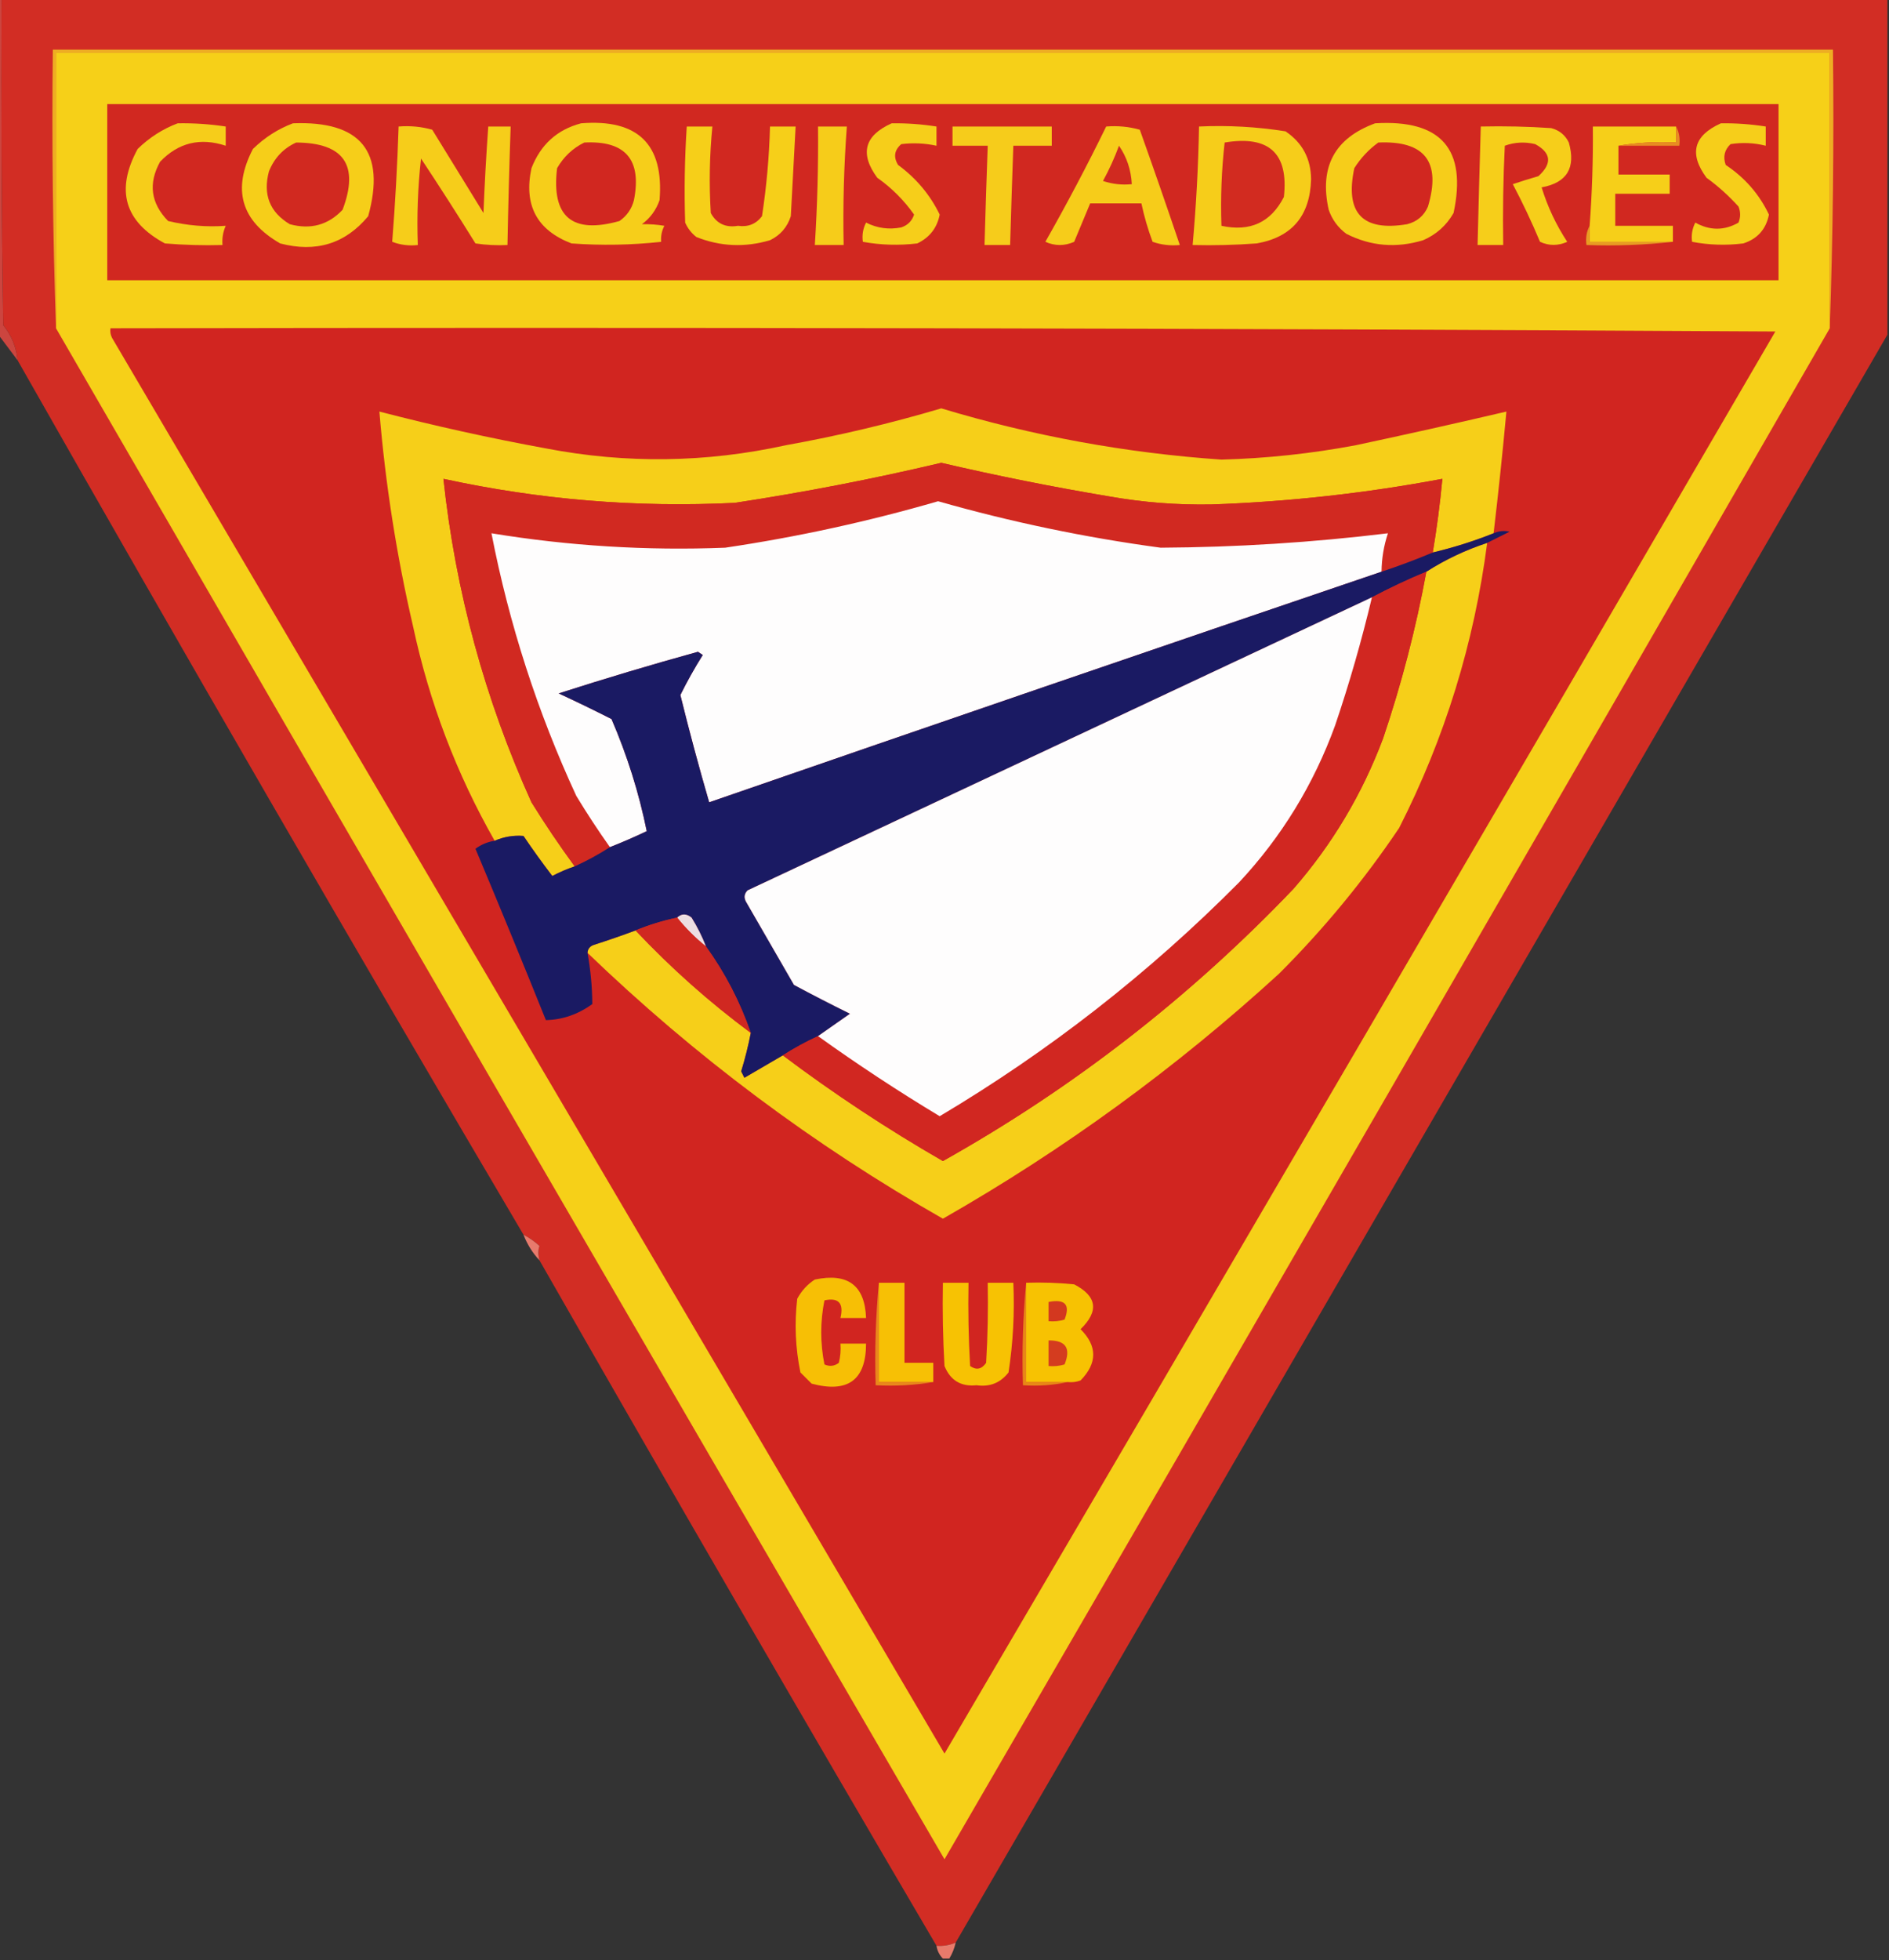 <?xml version="1.0" encoding="UTF-8"?>
<!DOCTYPE svg PUBLIC "-//W3C//DTD SVG 1.1//EN" "http://www.w3.org/Graphics/SVG/1.1/DTD/svg11.dtd">
<svg xmlns="http://www.w3.org/2000/svg" version="1.1" width="590px" height="612px" style="shape-rendering:geometricPrecision; text-rendering:geometricPrecision; image-rendering:optimizeQuality; fill-rule:evenodd; clip-rule:evenodd" xmlns:xlink="http://www.w3.org/1999/xlink">
<rect width="100%" height="100%" fill="#333333" stroke="none"/>
<g><path style="opacity:0.929" fill="#d74640" d="M -0.5,-0.5 C -0.167,-0.5 0.167,-0.5 0.5,-0.5C 0.333,33.502 0.5,67.502 1,101.5C 3.611,104.721 5.111,108.387 5.5,112.5C 3.5,109.833 1.5,107.167 -0.5,104.5C -0.5,69.5 -0.5,34.5 -0.5,-0.5 Z"/></g>
<g><path style="opacity:0.998" fill="#d22d24" d="M 0.5,-0.5 C 196.833,-0.5 393.167,-0.5 589.5,-0.5C 589.5,34.5 589.5,69.5 589.5,104.5C 492.527,271.769 395.527,439.102 298.5,606.5C 296.621,607.341 294.621,607.675 292.5,607.5C 250.775,536.43 209.442,465.097 168.5,393.5C 168.034,391.799 168.034,390.299 168.5,389C 166.935,387.588 165.269,386.421 163.5,385.5C 110.086,294.914 57.419,203.914 5.5,112.5C 5.111,108.387 3.611,104.721 1,101.5C 0.5,67.502 0.333,33.502 0.5,-0.5 Z"/></g>
<g><path style="opacity:1" fill="#eeae23" d="M 571.5,102.5 C 571.5,73.833 571.5,45.167 571.5,16.5C 386.833,16.5 202.167,16.5 17.5,16.5C 17.5,45.167 17.5,73.833 17.5,102.5C 16.502,73.671 16.169,44.672 16.5,15.5C 201.833,15.5 387.167,15.5 572.5,15.5C 572.831,44.672 572.498,73.671 571.5,102.5 Z"/></g>
<g><path style="opacity:1" fill="#f6d018" d="M 571.5,102.5 C 479.57,262.034 387.404,421.367 295,580.5C 202.25,421.335 109.75,262.002 17.5,102.5C 17.5,73.833 17.5,45.167 17.5,16.5C 202.167,16.5 386.833,16.5 571.5,16.5C 571.5,45.167 571.5,73.833 571.5,102.5 Z"/></g>
<g><path style="opacity:1" fill="#d12820" d="M 33.5,32.5 C 207.5,32.5 381.5,32.5 555.5,32.5C 555.5,50.833 555.5,69.167 555.5,87.5C 381.5,87.5 207.5,87.5 33.5,87.5C 33.5,69.167 33.5,50.833 33.5,32.5 Z"/></g>
<g><path style="opacity:1" fill="#f6cd1a" d="M 55.5,38.5 C 60.536,38.413 65.537,38.746 70.5,39.5C 70.5,41.5 70.5,43.5 70.5,45.5C 62.524,42.876 55.691,44.543 50,50.5C 46.254,57.281 47.088,63.448 52.5,69C 58.51,70.434 64.51,70.934 70.5,70.5C 69.652,72.409 69.318,74.409 69.5,76.5C 63.491,76.666 57.491,76.499 51.5,76C 38.866,69.186 36.032,59.352 43,46.5C 46.672,42.923 50.838,40.256 55.5,38.5 Z"/></g>
<g><path style="opacity:1" fill="#f6ce19" d="M 91.5,38.5 C 112.719,37.672 120.552,47.338 115,67.5C 107.851,76.106 98.684,78.939 87.5,76C 75.281,68.969 72.448,59.136 79,46.5C 82.671,42.923 86.838,40.256 91.5,38.5 Z"/></g>
<g><path style="opacity:1" fill="#f6cd1a" d="M 124.5,39.5 C 128.106,39.211 131.606,39.544 135,40.5C 140.333,49.167 145.667,57.833 151,66.5C 151.358,57.484 151.858,48.484 152.5,39.5C 154.833,39.5 157.167,39.5 159.5,39.5C 159.067,51.83 158.734,64.163 158.5,76.5C 155.15,76.665 151.817,76.498 148.5,76C 142.958,67.082 137.291,58.248 131.5,49.5C 130.502,58.475 130.168,67.475 130.5,76.5C 127.753,76.813 125.086,76.48 122.5,75.5C 123.443,63.542 124.11,51.542 124.5,39.5 Z"/></g>
<g><path style="opacity:1" fill="#f6ce1a" d="M 181.5,38.5 C 199.249,37.084 207.416,45.084 206,62.5C 204.939,65.562 203.106,68.062 200.5,70C 202.936,69.947 205.269,70.113 207.5,70.5C 206.691,72.071 206.357,73.738 206.5,75.5C 197.189,76.521 187.856,76.687 178.5,76C 167.679,71.864 163.512,64.031 166,52.5C 168.869,45.124 174.036,40.457 181.5,38.5 Z"/></g>
<g><path style="opacity:1" fill="#f6cf19" d="M 214.5,39.5 C 217.167,39.5 219.833,39.5 222.5,39.5C 221.615,48.487 221.448,57.487 222,66.5C 223.804,69.817 226.637,71.15 230.5,70.5C 233.637,70.949 236.137,69.949 238,67.5C 239.419,58.222 240.252,48.889 240.5,39.5C 243.167,39.5 245.833,39.5 248.5,39.5C 247.983,48.828 247.483,58.161 247,67.5C 245.895,70.937 243.728,73.437 240.5,75C 232.658,77.32 224.991,76.987 217.5,74C 215.951,72.786 214.785,71.286 214,69.5C 213.676,59.497 213.843,49.497 214.5,39.5 Z"/></g>
<g><path style="opacity:1" fill="#f6cc1a" d="M 255.5,39.5 C 258.5,39.5 261.5,39.5 264.5,39.5C 263.582,51.803 263.248,64.136 263.5,76.5C 260.5,76.5 257.5,76.5 254.5,76.5C 255.285,64.183 255.618,51.85 255.5,39.5 Z"/></g>
<g><path style="opacity:1" fill="#f6ce1a" d="M 278.5,38.5 C 283.203,38.437 287.87,38.77 292.5,39.5C 292.5,41.5 292.5,43.5 292.5,45.5C 288.854,44.717 285.188,44.55 281.5,45C 279.327,46.865 278.993,49.031 280.5,51.5C 286.173,55.662 290.506,60.828 293.5,67C 292.688,71.15 290.354,74.15 286.5,76C 280.796,76.687 275.13,76.521 269.5,75.5C 269.201,73.396 269.534,71.396 270.5,69.5C 274.002,71.262 277.668,71.762 281.5,71C 283.513,70.32 284.846,68.987 285.5,67C 282.346,62.512 278.512,58.679 274,55.5C 268.47,47.985 269.97,42.318 278.5,38.5 Z"/></g>
<g><path style="opacity:1" fill="#f6cc1b" d="M 297.5,39.5 C 307.833,39.5 318.167,39.5 328.5,39.5C 328.5,41.5 328.5,43.5 328.5,45.5C 324.5,45.5 320.5,45.5 316.5,45.5C 316.125,55.832 315.792,66.165 315.5,76.5C 312.833,76.5 310.167,76.5 307.5,76.5C 307.792,66.165 308.125,55.832 308.5,45.5C 304.833,45.5 301.167,45.5 297.5,45.5C 297.5,43.5 297.5,41.5 297.5,39.5 Z"/></g>
<g><path style="opacity:1" fill="#f6cc1a" d="M 345.5,39.5 C 349.106,39.211 352.606,39.544 356,40.5C 360.277,52.498 364.443,64.498 368.5,76.5C 365.552,76.777 362.719,76.444 360,75.5C 358.523,71.57 357.356,67.57 356.5,63.5C 351.167,63.5 345.833,63.5 340.5,63.5C 338.87,67.438 337.203,71.438 335.5,75.5C 332.5,76.833 329.5,76.833 326.5,75.5C 333.214,63.684 339.547,51.684 345.5,39.5 Z"/></g>
<g><path style="opacity:1" fill="#f6cd1a" d="M 374.5,39.5 C 383.582,39.086 392.582,39.586 401.5,41C 406.778,44.554 409.445,49.554 409.5,56C 409.162,67.409 403.495,74.076 392.5,76C 385.842,76.5 379.175,76.666 372.5,76.5C 373.609,64.195 374.276,51.861 374.5,39.5 Z"/></g>
<g><path style="opacity:1" fill="#f6cd1a" d="M 429.5,38.5 C 450.089,37.245 458.256,46.578 454,66.5C 451.778,70.388 448.612,73.221 444.5,75C 436.135,77.546 428.135,76.88 420.5,73C 417.894,71.062 416.061,68.562 415,65.5C 412.011,52.138 416.844,43.138 429.5,38.5 Z"/></g>
<g><path style="opacity:1" fill="#f6ce1a" d="M 462.5,39.5 C 469.841,39.334 477.174,39.5 484.5,40C 487.057,40.685 488.891,42.185 490,44.5C 492.248,52.394 489.414,57.061 481.5,58.5C 483.346,64.527 486.013,70.194 489.5,75.5C 486.628,76.782 483.795,76.782 481,75.5C 478.44,69.379 475.606,63.379 472.5,57.5C 475.144,56.604 477.81,55.771 480.5,55C 484.84,51.066 484.507,47.733 479.5,45C 476.24,44.217 473.073,44.383 470,45.5C 469.5,55.828 469.334,66.161 469.5,76.5C 466.833,76.5 464.167,76.5 461.5,76.5C 461.798,64.165 462.132,51.832 462.5,39.5 Z"/></g>
<g><path style="opacity:1" fill="#f6cf19" d="M 523.5,39.5 C 523.5,41.167 523.5,42.833 523.5,44.5C 517.31,44.177 511.31,44.51 505.5,45.5C 505.5,48.5 505.5,51.5 505.5,54.5C 510.833,54.5 516.167,54.5 521.5,54.5C 521.5,56.5 521.5,58.5 521.5,60.5C 515.833,60.5 510.167,60.5 504.5,60.5C 504.5,63.833 504.5,67.167 504.5,70.5C 510.5,70.5 516.5,70.5 522.5,70.5C 522.5,72.167 522.5,73.833 522.5,75.5C 513.833,75.5 505.167,75.5 496.5,75.5C 496.5,73.833 496.5,72.167 496.5,70.5C 497.267,60.185 497.601,49.852 497.5,39.5C 506.167,39.5 514.833,39.5 523.5,39.5 Z"/></g>
<g><path style="opacity:1" fill="#f6ce1a" d="M 537.5,38.5 C 542.203,38.437 546.87,38.77 551.5,39.5C 551.5,41.5 551.5,43.5 551.5,45.5C 547.869,44.588 544.203,44.421 540.5,45C 538.604,46.808 538.104,48.975 539,51.5C 544.985,55.478 549.485,60.645 552.5,67C 551.598,71.568 548.932,74.568 544.5,76C 539.129,76.676 533.796,76.51 528.5,75.5C 528.201,73.396 528.534,71.396 529.5,69.5C 534.063,72.041 538.563,72.041 543,69.5C 543.667,67.833 543.667,66.167 543,64.5C 539.965,61.13 536.632,58.13 533,55.5C 527.47,47.985 528.97,42.318 537.5,38.5 Z"/></g>
<g><path style="opacity:1" fill="#e88c22" d="M 523.5,39.5 C 524.461,41.265 524.795,43.265 524.5,45.5C 518.167,45.5 511.833,45.5 505.5,45.5C 511.31,44.51 517.31,44.177 523.5,44.5C 523.5,42.833 523.5,41.167 523.5,39.5 Z"/></g>
<g><path style="opacity:1" fill="#d12920" d="M 92.5,44.5 C 107.416,44.579 112.25,51.579 107,65.5C 102.509,70.259 97.009,71.759 90.5,70C 84.24,66.235 82.073,60.735 84,53.5C 85.688,49.315 88.521,46.315 92.5,44.5 Z"/></g>
<g><path style="opacity:1" fill="#d12720" d="M 182.5,44.5 C 195.334,43.837 200.501,49.837 198,62.5C 197.31,65.196 195.81,67.363 193.5,69C 178.665,73.18 172.165,67.68 174,52.5C 176.074,48.923 178.907,46.257 182.5,44.5 Z"/></g>
<g><path style="opacity:1" fill="#d22b20" d="M 382.5,44.5 C 396.352,42.193 402.519,47.86 401,61.5C 396.937,69.445 390.437,72.445 381.5,70.5C 381.197,61.749 381.53,53.082 382.5,44.5 Z"/></g>
<g><path style="opacity:1" fill="#d12720" d="M 430.5,44.5 C 445.02,43.863 450.186,50.53 446,64.5C 444.749,67.381 442.583,69.214 439.5,70C 425.519,72.35 420.019,66.516 423,52.5C 425.028,49.308 427.528,46.641 430.5,44.5 Z"/></g>
<g><path style="opacity:1" fill="#d02a20" d="M 349.5,45.5 C 351.935,49.058 353.268,53.058 353.5,57.5C 350.428,57.817 347.428,57.484 344.5,56.5C 346.453,52.931 348.119,49.264 349.5,45.5 Z"/></g>
<g><path style="opacity:1" fill="#e89c23" d="M 496.5,70.5 C 496.5,72.167 496.5,73.833 496.5,75.5C 505.167,75.5 513.833,75.5 522.5,75.5C 513.682,76.493 504.682,76.827 495.5,76.5C 495.205,74.265 495.539,72.265 496.5,70.5 Z"/></g>
<g><path style="opacity:1" fill="#d12520" d="M 34.5,102.5 C 207.835,102.167 381.168,102.5 554.5,103.5C 468.266,251.632 381.766,399.632 295,547.5C 208.374,400.264 121.707,252.93 35,105.5C 34.517,104.552 34.35,103.552 34.5,102.5 Z"/></g>
<g><path style="opacity:1" fill="#f6cf19" d="M 466.5,166.5 C 460.335,168.959 454.001,170.959 447.5,172.5C 448.779,164.879 449.779,157.212 450.5,149.5C 426.705,153.974 402.705,156.641 378.5,157.5C 367.751,157.704 357.084,156.87 346.5,155C 328.883,152.054 311.383,148.554 294,144.5C 272.673,149.54 251.173,153.707 229.5,157C 198.824,158.527 168.49,156.027 138.5,149.5C 142.28,184.667 151.447,218.334 166,250.5C 170.262,257.368 174.762,264.035 179.5,270.5C 177.114,271.298 174.78,272.298 172.5,273.5C 169.377,269.422 166.377,265.255 163.5,261C 160.406,260.749 157.406,261.249 154.5,262.5C 142.576,241.572 134.076,219.239 129,195.5C 123.869,173.419 120.369,151.086 118.5,128.5C 135.675,132.96 153.008,136.793 170.5,140C 195.558,144.819 220.558,144.485 245.5,139C 261.885,136.057 278.052,132.223 294,127.5C 322.573,136.115 351.74,141.448 381.5,143.5C 395.619,143.121 409.619,141.621 423.5,139C 439.219,135.653 454.886,132.153 470.5,128.5C 469.331,141.188 467.997,153.855 466.5,166.5 Z"/></g>
<g><path style="opacity:1" fill="#d12921" d="M 447.5,172.5 C 442.314,174.676 436.981,176.676 431.5,178.5C 431.541,174.384 432.207,170.384 433.5,166.5C 409.908,169.37 386.242,170.87 362.5,171C 338.99,167.831 315.823,162.998 293,156.5C 271.174,162.831 249.007,167.664 226.5,171C 202.011,171.964 177.677,170.464 153.5,166.5C 159.03,194.923 167.863,222.256 180,248.5C 183.329,253.986 186.829,259.32 190.5,264.5C 187.028,266.738 183.362,268.738 179.5,270.5C 174.762,264.035 170.262,257.368 166,250.5C 151.447,218.334 142.28,184.667 138.5,149.5C 168.49,156.027 198.824,158.527 229.5,157C 251.173,153.707 272.673,149.54 294,144.5C 311.383,148.554 328.883,152.054 346.5,155C 357.084,156.87 367.751,157.704 378.5,157.5C 402.705,156.641 426.705,153.974 450.5,149.5C 449.779,157.212 448.779,164.879 447.5,172.5 Z"/></g>
<g><path style="opacity:1" fill="#fefdfd" d="M 431.5,178.5 C 361.443,202.297 291.443,226.297 221.5,250.5C 218.274,239.433 215.274,228.266 212.5,217C 214.617,212.716 216.95,208.549 219.5,204.5C 219,204.167 218.5,203.833 218,203.5C 203.384,207.54 188.884,211.873 174.5,216.5C 180.061,219.074 185.561,221.741 191,224.5C 195.901,235.866 199.568,247.533 202,259.5C 198.219,261.308 194.385,262.974 190.5,264.5C 186.829,259.32 183.329,253.986 180,248.5C 167.863,222.256 159.03,194.923 153.5,166.5C 177.677,170.464 202.011,171.964 226.5,171C 249.007,167.664 271.174,162.831 293,156.5C 315.823,162.998 338.99,167.831 362.5,171C 386.242,170.87 409.908,169.37 433.5,166.5C 432.207,170.384 431.541,174.384 431.5,178.5 Z"/></g>
<g><path style="opacity:1" fill="#f6cf19" d="M 464.5,169.5 C 460.431,200.783 451.265,230.449 437,258.5C 426.01,274.831 413.51,289.998 399.5,304C 367.336,333.413 332.336,358.913 294.5,380.5C 253.998,357.426 216.998,329.76 183.5,297.5C 183.577,296.25 184.244,295.417 185.5,295C 189.894,293.591 194.228,292.091 198.5,290.5C 209.582,302.252 221.582,312.918 234.5,322.5C 233.717,326.513 232.717,330.513 231.5,334.5C 231.833,335.167 232.167,335.833 232.5,336.5C 236.517,334.139 240.517,331.806 244.5,329.5C 260.416,341.47 277.082,352.47 294.5,362.5C 335.146,339.709 371.646,311.376 404,277.5C 416.129,263.587 425.462,247.921 432,230.5C 437.756,213.477 442.256,196.144 445.5,178.5C 451.401,174.718 457.734,171.718 464.5,169.5 Z"/></g>
<g><path style="opacity:1" fill="#1a1a63" d="M 464.5,169.5 C 457.734,171.718 451.401,174.718 445.5,178.5C 439.708,180.896 434.041,183.563 428.5,186.5C 363.552,216.972 298.552,247.472 233.5,278C 232.483,279.049 232.316,280.216 233,281.5C 238,290.167 243,298.833 248,307.5C 253.771,310.593 259.605,313.593 265.5,316.5C 262.1,318.856 258.767,321.189 255.5,323.5C 251.7,325.234 248.034,327.234 244.5,329.5C 240.517,331.806 236.517,334.139 232.5,336.5C 232.167,335.833 231.833,335.167 231.5,334.5C 232.717,330.513 233.717,326.513 234.5,322.5C 231.165,312.832 226.499,303.832 220.5,295.5C 219.293,292.394 217.793,289.394 216,286.5C 214.384,285.199 212.884,285.199 211.5,286.5C 207.035,287.433 202.702,288.766 198.5,290.5C 194.228,292.091 189.894,293.591 185.5,295C 184.244,295.417 183.577,296.25 183.5,297.5C 184.464,302.81 184.964,308.143 185,313.5C 180.487,316.725 175.654,318.392 170.5,318.5C 163.302,300.605 155.968,282.771 148.5,265C 150.287,263.681 152.287,262.848 154.5,262.5C 157.406,261.249 160.406,260.749 163.5,261C 166.377,265.255 169.377,269.422 172.5,273.5C 174.78,272.298 177.114,271.298 179.5,270.5C 183.362,268.738 187.028,266.738 190.5,264.5C 194.385,262.974 198.219,261.308 202,259.5C 199.568,247.533 195.901,235.866 191,224.5C 185.561,221.741 180.061,219.074 174.5,216.5C 188.884,211.873 203.384,207.54 218,203.5C 218.5,203.833 219,204.167 219.5,204.5C 216.95,208.549 214.617,212.716 212.5,217C 215.274,228.266 218.274,239.433 221.5,250.5C 291.443,226.297 361.443,202.297 431.5,178.5C 436.981,176.676 442.314,174.676 447.5,172.5C 454.001,170.959 460.335,168.959 466.5,166.5C 468.137,165.782 469.803,165.616 471.5,166C 469.14,167.18 466.807,168.347 464.5,169.5 Z"/></g>
<g><path style="opacity:1" fill="#d12721" d="M 445.5,178.5 C 442.256,196.144 437.756,213.477 432,230.5C 425.462,247.921 416.129,263.587 404,277.5C 371.646,311.376 335.146,339.709 294.5,362.5C 277.082,352.47 260.416,341.47 244.5,329.5C 248.034,327.234 251.7,325.234 255.5,323.5C 267.796,332.32 280.462,340.653 293.5,348.5C 327.674,328.176 358.841,303.842 387,275.5C 400.288,261.272 410.288,244.939 417,226.5C 421.459,213.327 425.292,199.994 428.5,186.5C 434.041,183.563 439.708,180.896 445.5,178.5 Z"/></g>
<g><path style="opacity:1" fill="#fefdfd" d="M 428.5,186.5 C 425.292,199.994 421.459,213.327 417,226.5C 410.288,244.939 400.288,261.272 387,275.5C 358.841,303.842 327.674,328.176 293.5,348.5C 280.462,340.653 267.796,332.32 255.5,323.5C 258.767,321.189 262.1,318.856 265.5,316.5C 259.605,313.593 253.771,310.593 248,307.5C 243,298.833 238,290.167 233,281.5C 232.316,280.216 232.483,279.049 233.5,278C 298.552,247.472 363.552,216.972 428.5,186.5 Z"/></g>
<g><path style="opacity:1" fill="#ecdee2" d="M 220.5,295.5 C 217.167,292.833 214.167,289.833 211.5,286.5C 212.884,285.199 214.384,285.199 216,286.5C 217.793,289.394 219.293,292.394 220.5,295.5 Z"/></g>
<g><path style="opacity:1" fill="#d02821" d="M 211.5,286.5 C 214.167,289.833 217.167,292.833 220.5,295.5C 226.499,303.832 231.165,312.832 234.5,322.5C 221.582,312.918 209.582,302.252 198.5,290.5C 202.702,288.766 207.035,287.433 211.5,286.5 Z"/></g>
<g><path style="opacity:1" fill="#e87a6c" d="M 163.5,385.5 C 165.269,386.421 166.935,387.588 168.5,389C 168.034,390.299 168.034,391.799 168.5,393.5C 166.347,391.206 164.68,388.54 163.5,385.5 Z"/></g>
<g><path style="opacity:1" fill="#f7bf05" d="M 254.5,399.5 C 264.802,397.325 270.136,401.325 270.5,411.5C 267.833,411.5 265.167,411.5 262.5,411.5C 263.592,406.877 261.925,405.044 257.5,406C 256.167,412.667 256.167,419.333 257.5,426C 259.112,426.72 260.612,426.554 262,425.5C 262.495,423.527 262.662,421.527 262.5,419.5C 265.167,419.5 267.833,419.5 270.5,419.5C 270.492,430.869 264.825,435.035 253.5,432C 252.333,430.833 251.167,429.667 250,428.5C 248.437,420.913 248.104,413.246 249,405.5C 250.36,402.977 252.193,400.977 254.5,399.5 Z"/></g>
<g><path style="opacity:1" fill="#e9881c" d="M 274.5,400.5 C 274.5,410.833 274.5,421.167 274.5,431.5C 280.167,431.5 285.833,431.5 291.5,431.5C 285.69,432.49 279.69,432.823 273.5,432.5C 273.172,421.654 273.506,410.987 274.5,400.5 Z"/></g>
<g><path style="opacity:1" fill="#f7c005" d="M 274.5,400.5 C 277.167,400.5 279.833,400.5 282.5,400.5C 282.5,408.833 282.5,417.167 282.5,425.5C 285.5,425.5 288.5,425.5 291.5,425.5C 291.5,427.5 291.5,429.5 291.5,431.5C 285.833,431.5 280.167,431.5 274.5,431.5C 274.5,421.167 274.5,410.833 274.5,400.5 Z"/></g>
<g><path style="opacity:1" fill="#f7c203" d="M 294.5,400.5 C 297.167,400.5 299.833,400.5 302.5,400.5C 302.334,409.173 302.5,417.84 303,426.5C 304.938,427.86 306.604,427.527 308,425.5C 308.5,417.173 308.666,408.84 308.5,400.5C 311.167,400.5 313.833,400.5 316.5,400.5C 316.917,409.915 316.417,419.248 315,428.5C 312.464,431.766 309.131,433.1 305,432.5C 300.164,432.997 296.831,430.997 295,426.5C 294.5,417.84 294.334,409.173 294.5,400.5 Z"/></g>
<g><path style="opacity:1" fill="#e88717" d="M 320.5,400.5 C 320.5,410.833 320.5,421.167 320.5,431.5C 324.833,431.5 329.167,431.5 333.5,431.5C 329.03,432.486 324.363,432.819 319.5,432.5C 319.172,421.654 319.506,410.987 320.5,400.5 Z"/></g>
<g><path style="opacity:1" fill="#f7c202" d="M 320.5,400.5 C 325.511,400.334 330.511,400.501 335.5,401C 342.637,404.692 343.304,409.359 337.5,415C 342.765,420.26 342.765,425.593 337.5,431C 336.207,431.49 334.873,431.657 333.5,431.5C 329.167,431.5 324.833,431.5 320.5,431.5C 320.5,421.167 320.5,410.833 320.5,400.5 Z"/></g>
<g><path style="opacity:1" fill="#d3381f" d="M 327.5,406.5 C 332.667,405.492 334.334,407.325 332.5,412C 330.866,412.494 329.199,412.66 327.5,412.5C 327.5,410.5 327.5,408.5 327.5,406.5 Z"/></g>
<g><path style="opacity:1" fill="#d43c1f" d="M 327.5,418.5 C 332.881,418.452 334.547,420.952 332.5,426C 330.866,426.494 329.199,426.66 327.5,426.5C 327.5,423.833 327.5,421.167 327.5,418.5 Z"/></g>
<g><path style="opacity:1" fill="#e87a6b" d="M 298.5,606.5 C 298.107,608.284 297.441,609.95 296.5,611.5C 295.833,611.5 295.167,611.5 294.5,611.5C 293.4,610.395 292.733,609.062 292.5,607.5C 294.621,607.675 296.621,607.341 298.5,606.5 Z"/></g>
</svg>
